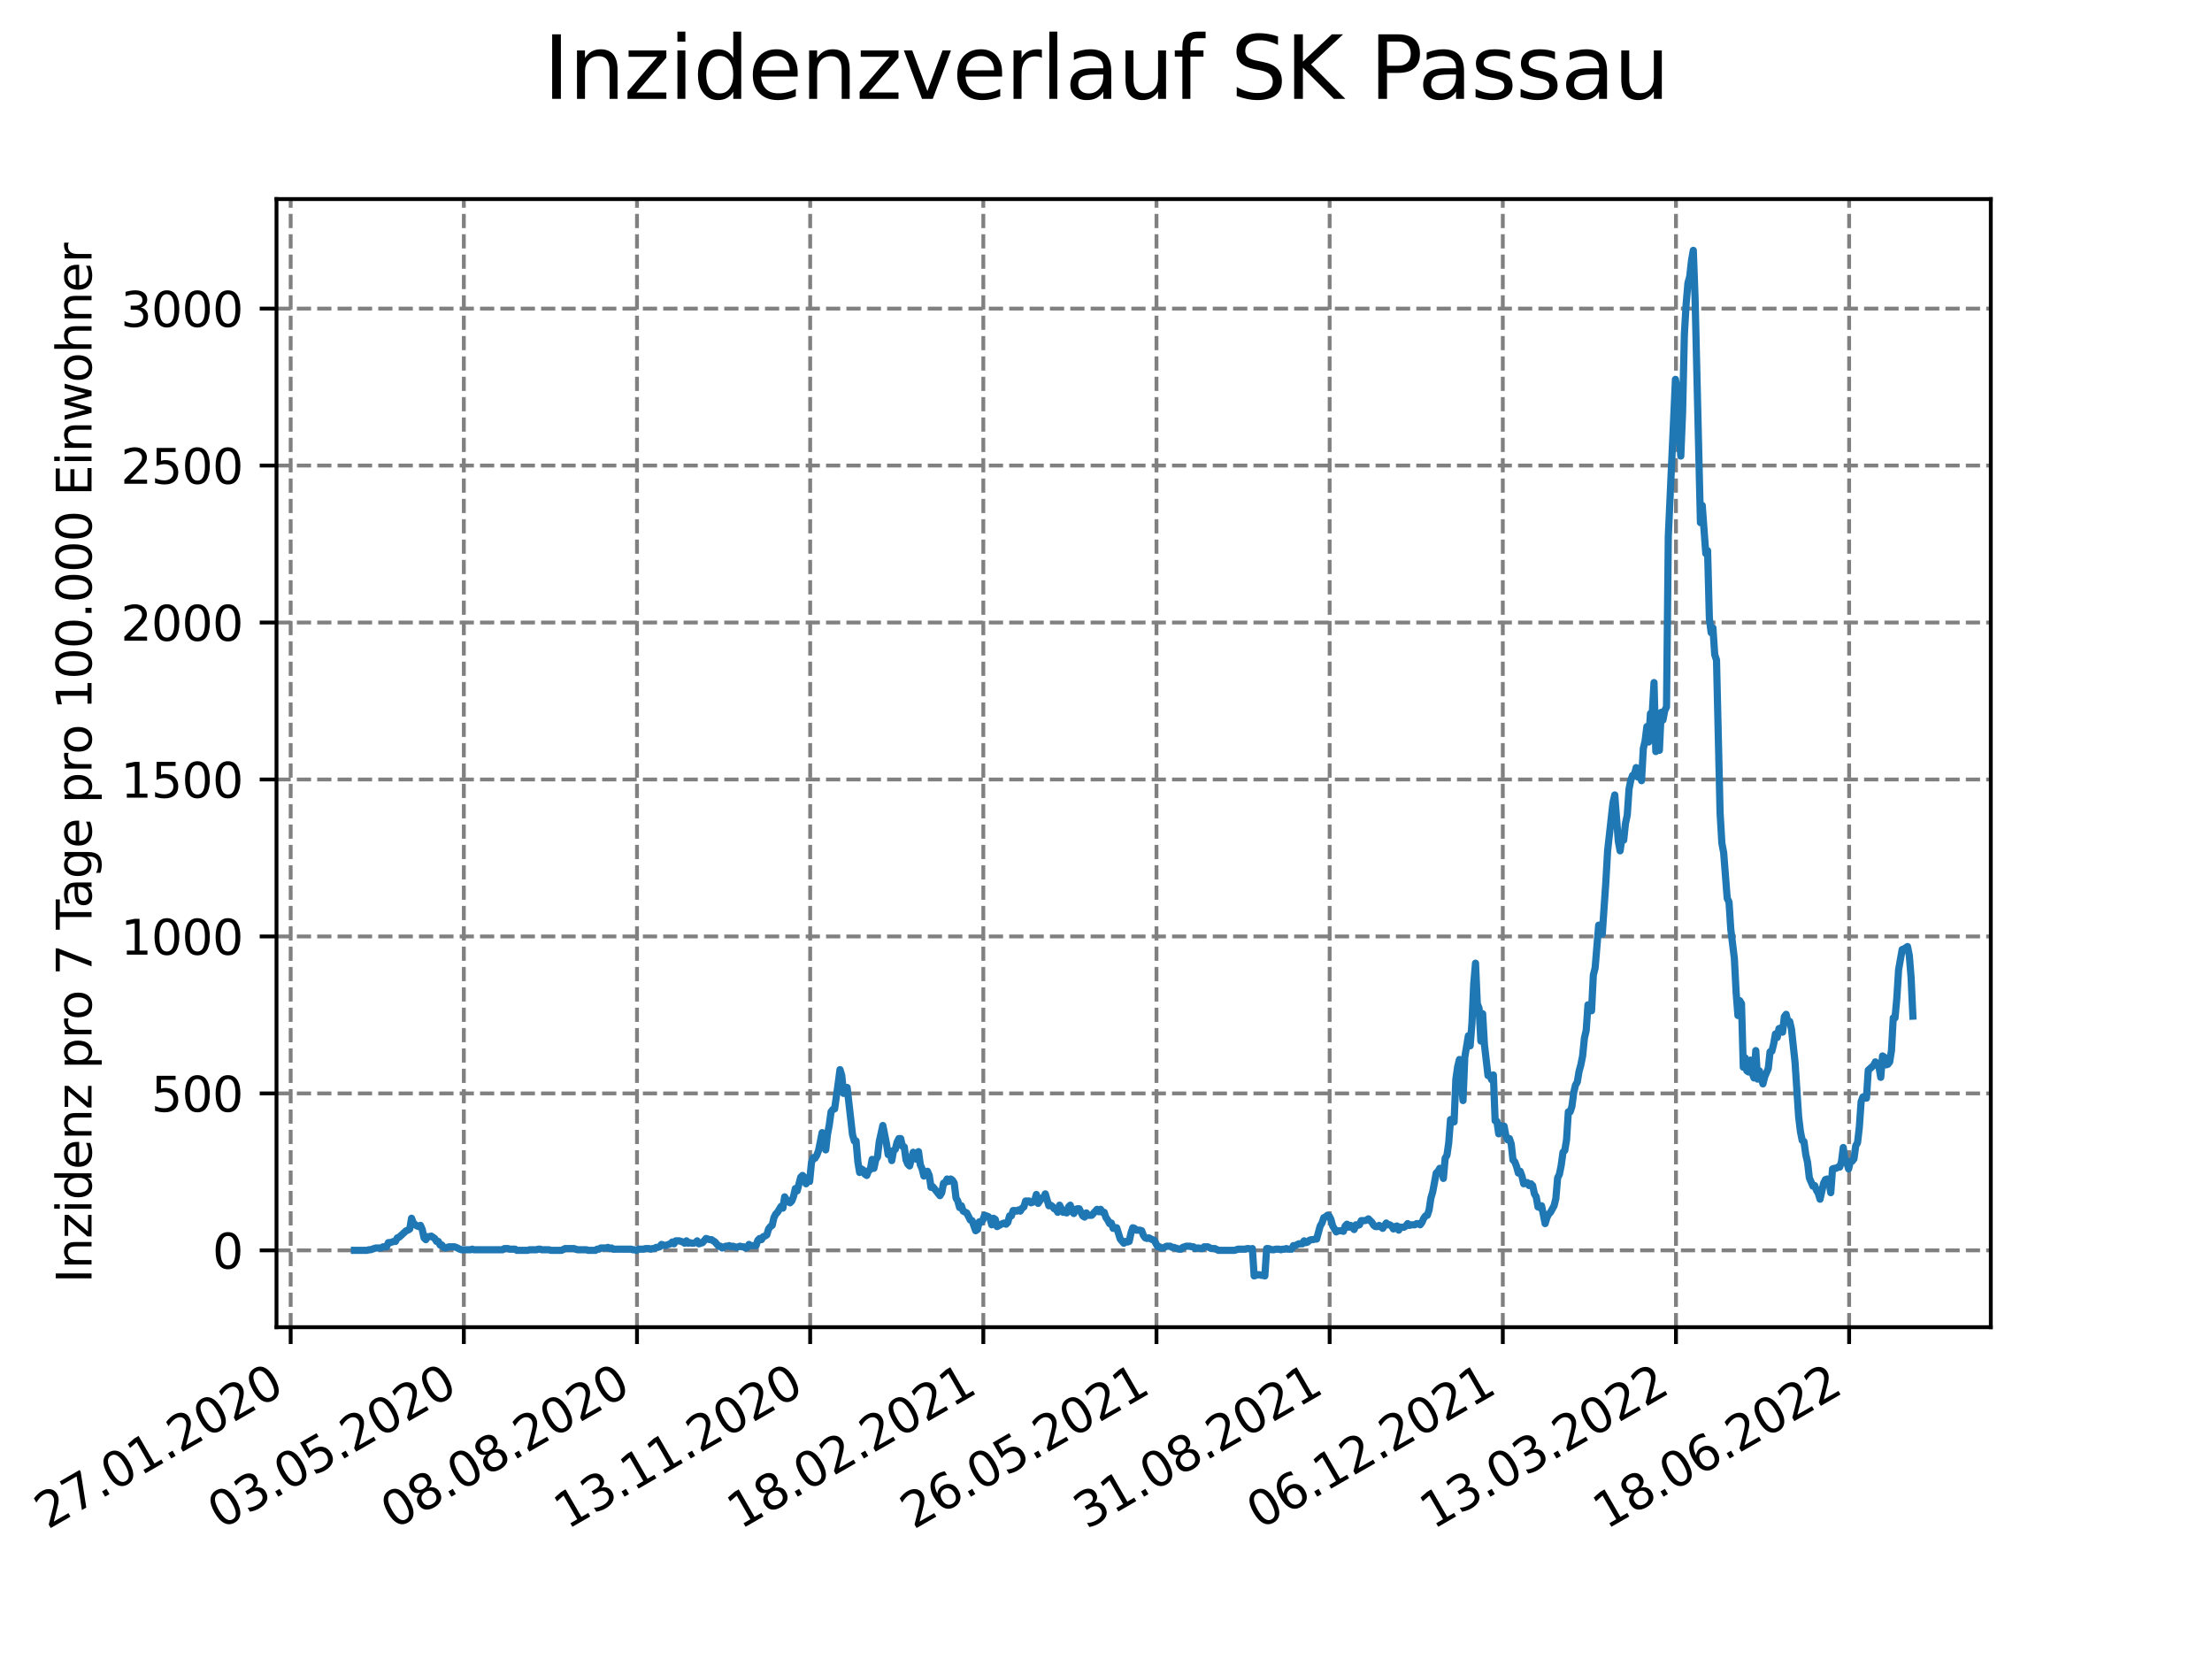 <?xml version="1.0" encoding="utf-8" standalone="no"?>
<!DOCTYPE svg PUBLIC "-//W3C//DTD SVG 1.1//EN"
  "http://www.w3.org/Graphics/SVG/1.1/DTD/svg11.dtd">
<svg xmlns:xlink="http://www.w3.org/1999/xlink" width="460.8pt" height="345.6pt" viewBox="0 0 460.8 345.6" xmlns="http://www.w3.org/2000/svg" version="1.1">
 <defs>
  <style type="text/css">*{stroke-linejoin: round; stroke-linecap: butt}</style>
 </defs>
 <g id="figure_1">
  <g id="patch_1">
   <path d="M 0 345.6 
L 460.8 345.6 
L 460.8 0 
L 0 0 
z
" style="fill: #ffffff"/>
  </g>
  <g id="axes_1">
   <g id="patch_2">
    <path d="M 57.6 276.48 
L 414.72 276.48 
L 414.72 41.472 
L 57.6 41.472 
z
" style="fill: #ffffff"/>
   </g>
   <g id="matplotlib.axis_1">
    <g id="xtick_1">
     <g id="line2d_1">
      <path d="M 60.553 276.48 
L 60.553 41.472 
" clip-path="url(#p9581e9861a)" style="fill: none; stroke-dasharray: 2.96,1.28; stroke-dashoffset: 0; stroke: #808080; stroke-width: 0.8"/>
     </g>
     <g id="line2d_2">
      <defs>
       <path id="m68139084f0" d="M 0 0 
L 0 3.5 
" style="stroke: #000000; stroke-width: 0.8"/>
      </defs>
      <g>
       <use xlink:href="#m68139084f0" x="60.553" y="276.48" style="stroke: #000000; stroke-width: 0.8"/>
      </g>
     </g>
     <g id="text_1">
      <!-- 27.01.2020 -->
      <g transform="translate(9.928 318.689)rotate(-30)scale(0.1 -0.1)">
       <defs>
        <path id="DejaVuSans-32" d="M 1228 531 
L 3431 531 
L 3431 0 
L 469 0 
L 469 531 
Q 828 903 1448 1529 
Q 2069 2156 2228 2338 
Q 2531 2678 2651 2914 
Q 2772 3150 2772 3378 
Q 2772 3750 2511 3984 
Q 2250 4219 1831 4219 
Q 1534 4219 1204 4116 
Q 875 4013 500 3803 
L 500 4441 
Q 881 4594 1212 4672 
Q 1544 4750 1819 4750 
Q 2544 4750 2975 4387 
Q 3406 4025 3406 3419 
Q 3406 3131 3298 2873 
Q 3191 2616 2906 2266 
Q 2828 2175 2409 1742 
Q 1991 1309 1228 531 
z
" transform="scale(0.016)"/>
        <path id="DejaVuSans-37" d="M 525 4666 
L 3525 4666 
L 3525 4397 
L 1831 0 
L 1172 0 
L 2766 4134 
L 525 4134 
L 525 4666 
z
" transform="scale(0.016)"/>
        <path id="DejaVuSans-2e" d="M 684 794 
L 1344 794 
L 1344 0 
L 684 0 
L 684 794 
z
" transform="scale(0.016)"/>
        <path id="DejaVuSans-30" d="M 2034 4250 
Q 1547 4250 1301 3770 
Q 1056 3291 1056 2328 
Q 1056 1369 1301 889 
Q 1547 409 2034 409 
Q 2525 409 2770 889 
Q 3016 1369 3016 2328 
Q 3016 3291 2770 3770 
Q 2525 4250 2034 4250 
z
M 2034 4750 
Q 2819 4750 3233 4129 
Q 3647 3509 3647 2328 
Q 3647 1150 3233 529 
Q 2819 -91 2034 -91 
Q 1250 -91 836 529 
Q 422 1150 422 2328 
Q 422 3509 836 4129 
Q 1250 4750 2034 4750 
z
" transform="scale(0.016)"/>
        <path id="DejaVuSans-31" d="M 794 531 
L 1825 531 
L 1825 4091 
L 703 3866 
L 703 4441 
L 1819 4666 
L 2450 4666 
L 2450 531 
L 3481 531 
L 3481 0 
L 794 0 
L 794 531 
z
" transform="scale(0.016)"/>
       </defs>
       <use xlink:href="#DejaVuSans-32"/>
       <use xlink:href="#DejaVuSans-37" x="63.623"/>
       <use xlink:href="#DejaVuSans-2e" x="127.246"/>
       <use xlink:href="#DejaVuSans-30" x="159.033"/>
       <use xlink:href="#DejaVuSans-31" x="222.656"/>
       <use xlink:href="#DejaVuSans-2e" x="286.279"/>
       <use xlink:href="#DejaVuSans-32" x="318.066"/>
       <use xlink:href="#DejaVuSans-30" x="381.689"/>
       <use xlink:href="#DejaVuSans-32" x="445.312"/>
       <use xlink:href="#DejaVuSans-30" x="508.936"/>
      </g>
     </g>
    </g>
    <g id="xtick_2">
     <g id="line2d_3">
      <path d="M 96.626 276.48 
L 96.626 41.472 
" clip-path="url(#p9581e9861a)" style="fill: none; stroke-dasharray: 2.96,1.28; stroke-dashoffset: 0; stroke: #808080; stroke-width: 0.8"/>
     </g>
     <g id="line2d_4">
      <g>
       <use xlink:href="#m68139084f0" x="96.626" y="276.48" style="stroke: #000000; stroke-width: 0.8"/>
      </g>
     </g>
     <g id="text_2">
      <!-- 03.05.2020 -->
      <g transform="translate(46.001 318.689)rotate(-30)scale(0.1 -0.1)">
       <defs>
        <path id="DejaVuSans-33" d="M 2597 2516 
Q 3050 2419 3304 2112 
Q 3559 1806 3559 1356 
Q 3559 666 3084 287 
Q 2609 -91 1734 -91 
Q 1441 -91 1130 -33 
Q 819 25 488 141 
L 488 750 
Q 750 597 1062 519 
Q 1375 441 1716 441 
Q 2309 441 2620 675 
Q 2931 909 2931 1356 
Q 2931 1769 2642 2001 
Q 2353 2234 1838 2234 
L 1294 2234 
L 1294 2753 
L 1863 2753 
Q 2328 2753 2575 2939 
Q 2822 3125 2822 3475 
Q 2822 3834 2567 4026 
Q 2313 4219 1838 4219 
Q 1578 4219 1281 4162 
Q 984 4106 628 3988 
L 628 4550 
Q 988 4650 1302 4700 
Q 1616 4750 1894 4750 
Q 2613 4750 3031 4423 
Q 3450 4097 3450 3541 
Q 3450 3153 3228 2886 
Q 3006 2619 2597 2516 
z
" transform="scale(0.016)"/>
        <path id="DejaVuSans-35" d="M 691 4666 
L 3169 4666 
L 3169 4134 
L 1269 4134 
L 1269 2991 
Q 1406 3038 1543 3061 
Q 1681 3084 1819 3084 
Q 2600 3084 3056 2656 
Q 3513 2228 3513 1497 
Q 3513 744 3044 326 
Q 2575 -91 1722 -91 
Q 1428 -91 1123 -41 
Q 819 9 494 109 
L 494 744 
Q 775 591 1075 516 
Q 1375 441 1709 441 
Q 2250 441 2565 725 
Q 2881 1009 2881 1497 
Q 2881 1984 2565 2268 
Q 2250 2553 1709 2553 
Q 1456 2553 1204 2497 
Q 953 2441 691 2322 
L 691 4666 
z
" transform="scale(0.016)"/>
       </defs>
       <use xlink:href="#DejaVuSans-30"/>
       <use xlink:href="#DejaVuSans-33" x="63.623"/>
       <use xlink:href="#DejaVuSans-2e" x="127.246"/>
       <use xlink:href="#DejaVuSans-30" x="159.033"/>
       <use xlink:href="#DejaVuSans-35" x="222.656"/>
       <use xlink:href="#DejaVuSans-2e" x="286.279"/>
       <use xlink:href="#DejaVuSans-32" x="318.066"/>
       <use xlink:href="#DejaVuSans-30" x="381.689"/>
       <use xlink:href="#DejaVuSans-32" x="445.312"/>
       <use xlink:href="#DejaVuSans-30" x="508.936"/>
      </g>
     </g>
    </g>
    <g id="xtick_3">
     <g id="line2d_5">
      <path d="M 132.699 276.48 
L 132.699 41.472 
" clip-path="url(#p9581e9861a)" style="fill: none; stroke-dasharray: 2.96,1.28; stroke-dashoffset: 0; stroke: #808080; stroke-width: 0.8"/>
     </g>
     <g id="line2d_6">
      <g>
       <use xlink:href="#m68139084f0" x="132.699" y="276.48" style="stroke: #000000; stroke-width: 0.8"/>
      </g>
     </g>
     <g id="text_3">
      <!-- 08.08.2020 -->
      <g transform="translate(82.074 318.689)rotate(-30)scale(0.1 -0.1)">
       <defs>
        <path id="DejaVuSans-38" d="M 2034 2216 
Q 1584 2216 1326 1975 
Q 1069 1734 1069 1313 
Q 1069 891 1326 650 
Q 1584 409 2034 409 
Q 2484 409 2743 651 
Q 3003 894 3003 1313 
Q 3003 1734 2745 1975 
Q 2488 2216 2034 2216 
z
M 1403 2484 
Q 997 2584 770 2862 
Q 544 3141 544 3541 
Q 544 4100 942 4425 
Q 1341 4750 2034 4750 
Q 2731 4750 3128 4425 
Q 3525 4100 3525 3541 
Q 3525 3141 3298 2862 
Q 3072 2584 2669 2484 
Q 3125 2378 3379 2068 
Q 3634 1759 3634 1313 
Q 3634 634 3220 271 
Q 2806 -91 2034 -91 
Q 1263 -91 848 271 
Q 434 634 434 1313 
Q 434 1759 690 2068 
Q 947 2378 1403 2484 
z
M 1172 3481 
Q 1172 3119 1398 2916 
Q 1625 2713 2034 2713 
Q 2441 2713 2670 2916 
Q 2900 3119 2900 3481 
Q 2900 3844 2670 4047 
Q 2441 4250 2034 4250 
Q 1625 4250 1398 4047 
Q 1172 3844 1172 3481 
z
" transform="scale(0.016)"/>
       </defs>
       <use xlink:href="#DejaVuSans-30"/>
       <use xlink:href="#DejaVuSans-38" x="63.623"/>
       <use xlink:href="#DejaVuSans-2e" x="127.246"/>
       <use xlink:href="#DejaVuSans-30" x="159.033"/>
       <use xlink:href="#DejaVuSans-38" x="222.656"/>
       <use xlink:href="#DejaVuSans-2e" x="286.279"/>
       <use xlink:href="#DejaVuSans-32" x="318.066"/>
       <use xlink:href="#DejaVuSans-30" x="381.689"/>
       <use xlink:href="#DejaVuSans-32" x="445.312"/>
       <use xlink:href="#DejaVuSans-30" x="508.936"/>
      </g>
     </g>
    </g>
    <g id="xtick_4">
     <g id="line2d_7">
      <path d="M 168.772 276.48 
L 168.772 41.472 
" clip-path="url(#p9581e9861a)" style="fill: none; stroke-dasharray: 2.96,1.28; stroke-dashoffset: 0; stroke: #808080; stroke-width: 0.8"/>
     </g>
     <g id="line2d_8">
      <g>
       <use xlink:href="#m68139084f0" x="168.772" y="276.48" style="stroke: #000000; stroke-width: 0.8"/>
      </g>
     </g>
     <g id="text_4">
      <!-- 13.11.2020 -->
      <g transform="translate(118.146 318.689)rotate(-30)scale(0.1 -0.1)">
       <use xlink:href="#DejaVuSans-31"/>
       <use xlink:href="#DejaVuSans-33" x="63.623"/>
       <use xlink:href="#DejaVuSans-2e" x="127.246"/>
       <use xlink:href="#DejaVuSans-31" x="159.033"/>
       <use xlink:href="#DejaVuSans-31" x="222.656"/>
       <use xlink:href="#DejaVuSans-2e" x="286.279"/>
       <use xlink:href="#DejaVuSans-32" x="318.066"/>
       <use xlink:href="#DejaVuSans-30" x="381.689"/>
       <use xlink:href="#DejaVuSans-32" x="445.312"/>
       <use xlink:href="#DejaVuSans-30" x="508.936"/>
      </g>
     </g>
    </g>
    <g id="xtick_5">
     <g id="line2d_9">
      <path d="M 204.844 276.48 
L 204.844 41.472 
" clip-path="url(#p9581e9861a)" style="fill: none; stroke-dasharray: 2.96,1.28; stroke-dashoffset: 0; stroke: #808080; stroke-width: 0.8"/>
     </g>
     <g id="line2d_10">
      <g>
       <use xlink:href="#m68139084f0" x="204.844" y="276.48" style="stroke: #000000; stroke-width: 0.8"/>
      </g>
     </g>
     <g id="text_5">
      <!-- 18.02.2021 -->
      <g transform="translate(154.219 318.689)rotate(-30)scale(0.1 -0.1)">
       <use xlink:href="#DejaVuSans-31"/>
       <use xlink:href="#DejaVuSans-38" x="63.623"/>
       <use xlink:href="#DejaVuSans-2e" x="127.246"/>
       <use xlink:href="#DejaVuSans-30" x="159.033"/>
       <use xlink:href="#DejaVuSans-32" x="222.656"/>
       <use xlink:href="#DejaVuSans-2e" x="286.279"/>
       <use xlink:href="#DejaVuSans-32" x="318.066"/>
       <use xlink:href="#DejaVuSans-30" x="381.689"/>
       <use xlink:href="#DejaVuSans-32" x="445.312"/>
       <use xlink:href="#DejaVuSans-31" x="508.936"/>
      </g>
     </g>
    </g>
    <g id="xtick_6">
     <g id="line2d_11">
      <path d="M 240.917 276.48 
L 240.917 41.472 
" clip-path="url(#p9581e9861a)" style="fill: none; stroke-dasharray: 2.96,1.28; stroke-dashoffset: 0; stroke: #808080; stroke-width: 0.8"/>
     </g>
     <g id="line2d_12">
      <g>
       <use xlink:href="#m68139084f0" x="240.917" y="276.48" style="stroke: #000000; stroke-width: 0.8"/>
      </g>
     </g>
     <g id="text_6">
      <!-- 26.05.2021 -->
      <g transform="translate(190.292 318.689)rotate(-30)scale(0.1 -0.1)">
       <defs>
        <path id="DejaVuSans-36" d="M 2113 2584 
Q 1688 2584 1439 2293 
Q 1191 2003 1191 1497 
Q 1191 994 1439 701 
Q 1688 409 2113 409 
Q 2538 409 2786 701 
Q 3034 994 3034 1497 
Q 3034 2003 2786 2293 
Q 2538 2584 2113 2584 
z
M 3366 4563 
L 3366 3988 
Q 3128 4100 2886 4159 
Q 2644 4219 2406 4219 
Q 1781 4219 1451 3797 
Q 1122 3375 1075 2522 
Q 1259 2794 1537 2939 
Q 1816 3084 2150 3084 
Q 2853 3084 3261 2657 
Q 3669 2231 3669 1497 
Q 3669 778 3244 343 
Q 2819 -91 2113 -91 
Q 1303 -91 875 529 
Q 447 1150 447 2328 
Q 447 3434 972 4092 
Q 1497 4750 2381 4750 
Q 2619 4750 2861 4703 
Q 3103 4656 3366 4563 
z
" transform="scale(0.016)"/>
       </defs>
       <use xlink:href="#DejaVuSans-32"/>
       <use xlink:href="#DejaVuSans-36" x="63.623"/>
       <use xlink:href="#DejaVuSans-2e" x="127.246"/>
       <use xlink:href="#DejaVuSans-30" x="159.033"/>
       <use xlink:href="#DejaVuSans-35" x="222.656"/>
       <use xlink:href="#DejaVuSans-2e" x="286.279"/>
       <use xlink:href="#DejaVuSans-32" x="318.066"/>
       <use xlink:href="#DejaVuSans-30" x="381.689"/>
       <use xlink:href="#DejaVuSans-32" x="445.312"/>
       <use xlink:href="#DejaVuSans-31" x="508.936"/>
      </g>
     </g>
    </g>
    <g id="xtick_7">
     <g id="line2d_13">
      <path d="M 276.99 276.48 
L 276.99 41.472 
" clip-path="url(#p9581e9861a)" style="fill: none; stroke-dasharray: 2.96,1.28; stroke-dashoffset: 0; stroke: #808080; stroke-width: 0.8"/>
     </g>
     <g id="line2d_14">
      <g>
       <use xlink:href="#m68139084f0" x="276.99" y="276.48" style="stroke: #000000; stroke-width: 0.8"/>
      </g>
     </g>
     <g id="text_7">
      <!-- 31.08.2021 -->
      <g transform="translate(226.365 318.689)rotate(-30)scale(0.1 -0.1)">
       <use xlink:href="#DejaVuSans-33"/>
       <use xlink:href="#DejaVuSans-31" x="63.623"/>
       <use xlink:href="#DejaVuSans-2e" x="127.246"/>
       <use xlink:href="#DejaVuSans-30" x="159.033"/>
       <use xlink:href="#DejaVuSans-38" x="222.656"/>
       <use xlink:href="#DejaVuSans-2e" x="286.279"/>
       <use xlink:href="#DejaVuSans-32" x="318.066"/>
       <use xlink:href="#DejaVuSans-30" x="381.689"/>
       <use xlink:href="#DejaVuSans-32" x="445.312"/>
       <use xlink:href="#DejaVuSans-31" x="508.936"/>
      </g>
     </g>
    </g>
    <g id="xtick_8">
     <g id="line2d_15">
      <path d="M 313.062 276.48 
L 313.062 41.472 
" clip-path="url(#p9581e9861a)" style="fill: none; stroke-dasharray: 2.96,1.28; stroke-dashoffset: 0; stroke: #808080; stroke-width: 0.8"/>
     </g>
     <g id="line2d_16">
      <g>
       <use xlink:href="#m68139084f0" x="313.062" y="276.48" style="stroke: #000000; stroke-width: 0.8"/>
      </g>
     </g>
     <g id="text_8">
      <!-- 06.12.2021 -->
      <g transform="translate(262.437 318.689)rotate(-30)scale(0.1 -0.1)">
       <use xlink:href="#DejaVuSans-30"/>
       <use xlink:href="#DejaVuSans-36" x="63.623"/>
       <use xlink:href="#DejaVuSans-2e" x="127.246"/>
       <use xlink:href="#DejaVuSans-31" x="159.033"/>
       <use xlink:href="#DejaVuSans-32" x="222.656"/>
       <use xlink:href="#DejaVuSans-2e" x="286.279"/>
       <use xlink:href="#DejaVuSans-32" x="318.066"/>
       <use xlink:href="#DejaVuSans-30" x="381.689"/>
       <use xlink:href="#DejaVuSans-32" x="445.312"/>
       <use xlink:href="#DejaVuSans-31" x="508.936"/>
      </g>
     </g>
    </g>
    <g id="xtick_9">
     <g id="line2d_17">
      <path d="M 349.135 276.48 
L 349.135 41.472 
" clip-path="url(#p9581e9861a)" style="fill: none; stroke-dasharray: 2.96,1.28; stroke-dashoffset: 0; stroke: #808080; stroke-width: 0.8"/>
     </g>
     <g id="line2d_18">
      <g>
       <use xlink:href="#m68139084f0" x="349.135" y="276.48" style="stroke: #000000; stroke-width: 0.8"/>
      </g>
     </g>
     <g id="text_9">
      <!-- 13.03.2022 -->
      <g transform="translate(298.51 318.689)rotate(-30)scale(0.1 -0.1)">
       <use xlink:href="#DejaVuSans-31"/>
       <use xlink:href="#DejaVuSans-33" x="63.623"/>
       <use xlink:href="#DejaVuSans-2e" x="127.246"/>
       <use xlink:href="#DejaVuSans-30" x="159.033"/>
       <use xlink:href="#DejaVuSans-33" x="222.656"/>
       <use xlink:href="#DejaVuSans-2e" x="286.279"/>
       <use xlink:href="#DejaVuSans-32" x="318.066"/>
       <use xlink:href="#DejaVuSans-30" x="381.689"/>
       <use xlink:href="#DejaVuSans-32" x="445.312"/>
       <use xlink:href="#DejaVuSans-32" x="508.936"/>
      </g>
     </g>
    </g>
    <g id="xtick_10">
     <g id="line2d_19">
      <path d="M 385.208 276.48 
L 385.208 41.472 
" clip-path="url(#p9581e9861a)" style="fill: none; stroke-dasharray: 2.96,1.28; stroke-dashoffset: 0; stroke: #808080; stroke-width: 0.8"/>
     </g>
     <g id="line2d_20">
      <g>
       <use xlink:href="#m68139084f0" x="385.208" y="276.48" style="stroke: #000000; stroke-width: 0.8"/>
      </g>
     </g>
     <g id="text_10">
      <!-- 18.06.2022 -->
      <g transform="translate(334.583 318.689)rotate(-30)scale(0.1 -0.1)">
       <use xlink:href="#DejaVuSans-31"/>
       <use xlink:href="#DejaVuSans-38" x="63.623"/>
       <use xlink:href="#DejaVuSans-2e" x="127.246"/>
       <use xlink:href="#DejaVuSans-30" x="159.033"/>
       <use xlink:href="#DejaVuSans-36" x="222.656"/>
       <use xlink:href="#DejaVuSans-2e" x="286.279"/>
       <use xlink:href="#DejaVuSans-32" x="318.066"/>
       <use xlink:href="#DejaVuSans-30" x="381.689"/>
       <use xlink:href="#DejaVuSans-32" x="445.312"/>
       <use xlink:href="#DejaVuSans-32" x="508.936"/>
      </g>
     </g>
    </g>
   </g>
   <g id="matplotlib.axis_2">
    <g id="ytick_1">
     <g id="line2d_21">
      <path d="M 57.6 260.472 
L 414.72 260.472 
" clip-path="url(#p9581e9861a)" style="fill: none; stroke-dasharray: 2.96,1.28; stroke-dashoffset: 0; stroke: #808080; stroke-width: 0.8"/>
     </g>
     <g id="line2d_22">
      <defs>
       <path id="m91edbed567" d="M 0 0 
L -3.5 0 
" style="stroke: #000000; stroke-width: 0.8"/>
      </defs>
      <g>
       <use xlink:href="#m91edbed567" x="57.6" y="260.472" style="stroke: #000000; stroke-width: 0.8"/>
      </g>
     </g>
     <g id="text_11">
      <!-- 0 -->
      <g transform="translate(44.237 264.271)scale(0.1 -0.1)">
       <use xlink:href="#DejaVuSans-30"/>
      </g>
     </g>
    </g>
    <g id="ytick_2">
     <g id="line2d_23">
      <path d="M 57.6 227.774 
L 414.72 227.774 
" clip-path="url(#p9581e9861a)" style="fill: none; stroke-dasharray: 2.96,1.28; stroke-dashoffset: 0; stroke: #808080; stroke-width: 0.8"/>
     </g>
     <g id="line2d_24">
      <g>
       <use xlink:href="#m91edbed567" x="57.6" y="227.774" style="stroke: #000000; stroke-width: 0.8"/>
      </g>
     </g>
     <g id="text_12">
      <!-- 500 -->
      <g transform="translate(31.512 231.573)scale(0.1 -0.1)">
       <use xlink:href="#DejaVuSans-35"/>
       <use xlink:href="#DejaVuSans-30" x="63.623"/>
       <use xlink:href="#DejaVuSans-30" x="127.246"/>
      </g>
     </g>
    </g>
    <g id="ytick_3">
     <g id="line2d_25">
      <path d="M 57.6 195.075 
L 414.72 195.075 
" clip-path="url(#p9581e9861a)" style="fill: none; stroke-dasharray: 2.96,1.28; stroke-dashoffset: 0; stroke: #808080; stroke-width: 0.8"/>
     </g>
     <g id="line2d_26">
      <g>
       <use xlink:href="#m91edbed567" x="57.6" y="195.075" style="stroke: #000000; stroke-width: 0.8"/>
      </g>
     </g>
     <g id="text_13">
      <!-- 1000 -->
      <g transform="translate(25.15 198.874)scale(0.1 -0.1)">
       <use xlink:href="#DejaVuSans-31"/>
       <use xlink:href="#DejaVuSans-30" x="63.623"/>
       <use xlink:href="#DejaVuSans-30" x="127.246"/>
       <use xlink:href="#DejaVuSans-30" x="190.869"/>
      </g>
     </g>
    </g>
    <g id="ytick_4">
     <g id="line2d_27">
      <path d="M 57.6 162.376 
L 414.72 162.376 
" clip-path="url(#p9581e9861a)" style="fill: none; stroke-dasharray: 2.96,1.28; stroke-dashoffset: 0; stroke: #808080; stroke-width: 0.8"/>
     </g>
     <g id="line2d_28">
      <g>
       <use xlink:href="#m91edbed567" x="57.6" y="162.376" style="stroke: #000000; stroke-width: 0.8"/>
      </g>
     </g>
     <g id="text_14">
      <!-- 1500 -->
      <g transform="translate(25.15 166.176)scale(0.1 -0.1)">
       <use xlink:href="#DejaVuSans-31"/>
       <use xlink:href="#DejaVuSans-35" x="63.623"/>
       <use xlink:href="#DejaVuSans-30" x="127.246"/>
       <use xlink:href="#DejaVuSans-30" x="190.869"/>
      </g>
     </g>
    </g>
    <g id="ytick_5">
     <g id="line2d_29">
      <path d="M 57.6 129.678 
L 414.72 129.678 
" clip-path="url(#p9581e9861a)" style="fill: none; stroke-dasharray: 2.96,1.28; stroke-dashoffset: 0; stroke: #808080; stroke-width: 0.8"/>
     </g>
     <g id="line2d_30">
      <g>
       <use xlink:href="#m91edbed567" x="57.6" y="129.678" style="stroke: #000000; stroke-width: 0.8"/>
      </g>
     </g>
     <g id="text_15">
      <!-- 2000 -->
      <g transform="translate(25.15 133.477)scale(0.1 -0.1)">
       <use xlink:href="#DejaVuSans-32"/>
       <use xlink:href="#DejaVuSans-30" x="63.623"/>
       <use xlink:href="#DejaVuSans-30" x="127.246"/>
       <use xlink:href="#DejaVuSans-30" x="190.869"/>
      </g>
     </g>
    </g>
    <g id="ytick_6">
     <g id="line2d_31">
      <path d="M 57.6 96.979 
L 414.72 96.979 
" clip-path="url(#p9581e9861a)" style="fill: none; stroke-dasharray: 2.96,1.28; stroke-dashoffset: 0; stroke: #808080; stroke-width: 0.8"/>
     </g>
     <g id="line2d_32">
      <g>
       <use xlink:href="#m91edbed567" x="57.6" y="96.979" style="stroke: #000000; stroke-width: 0.8"/>
      </g>
     </g>
     <g id="text_16">
      <!-- 2500 -->
      <g transform="translate(25.15 100.778)scale(0.1 -0.1)">
       <use xlink:href="#DejaVuSans-32"/>
       <use xlink:href="#DejaVuSans-35" x="63.623"/>
       <use xlink:href="#DejaVuSans-30" x="127.246"/>
       <use xlink:href="#DejaVuSans-30" x="190.869"/>
      </g>
     </g>
    </g>
    <g id="ytick_7">
     <g id="line2d_33">
      <path d="M 57.6 64.28 
L 414.72 64.28 
" clip-path="url(#p9581e9861a)" style="fill: none; stroke-dasharray: 2.96,1.28; stroke-dashoffset: 0; stroke: #808080; stroke-width: 0.8"/>
     </g>
     <g id="line2d_34">
      <g>
       <use xlink:href="#m91edbed567" x="57.6" y="64.28" style="stroke: #000000; stroke-width: 0.8"/>
      </g>
     </g>
     <g id="text_17">
      <!-- 3000 -->
      <g transform="translate(25.15 68.08)scale(0.1 -0.1)">
       <use xlink:href="#DejaVuSans-33"/>
       <use xlink:href="#DejaVuSans-30" x="63.623"/>
       <use xlink:href="#DejaVuSans-30" x="127.246"/>
       <use xlink:href="#DejaVuSans-30" x="190.869"/>
      </g>
     </g>
    </g>
    <g id="text_18">
     <!-- Inzidenz pro 7 Tage pro 100.000 Einwohner -->
     <g transform="translate(19.07 267.301)rotate(-90)scale(0.1 -0.1)">
      <defs>
       <path id="DejaVuSans-49" d="M 628 4666 
L 1259 4666 
L 1259 0 
L 628 0 
L 628 4666 
z
" transform="scale(0.016)"/>
       <path id="DejaVuSans-6e" d="M 3513 2113 
L 3513 0 
L 2938 0 
L 2938 2094 
Q 2938 2591 2744 2837 
Q 2550 3084 2163 3084 
Q 1697 3084 1428 2787 
Q 1159 2491 1159 1978 
L 1159 0 
L 581 0 
L 581 3500 
L 1159 3500 
L 1159 2956 
Q 1366 3272 1645 3428 
Q 1925 3584 2291 3584 
Q 2894 3584 3203 3211 
Q 3513 2838 3513 2113 
z
" transform="scale(0.016)"/>
       <path id="DejaVuSans-7a" d="M 353 3500 
L 3084 3500 
L 3084 2975 
L 922 459 
L 3084 459 
L 3084 0 
L 275 0 
L 275 525 
L 2438 3041 
L 353 3041 
L 353 3500 
z
" transform="scale(0.016)"/>
       <path id="DejaVuSans-69" d="M 603 3500 
L 1178 3500 
L 1178 0 
L 603 0 
L 603 3500 
z
M 603 4863 
L 1178 4863 
L 1178 4134 
L 603 4134 
L 603 4863 
z
" transform="scale(0.016)"/>
       <path id="DejaVuSans-64" d="M 2906 2969 
L 2906 4863 
L 3481 4863 
L 3481 0 
L 2906 0 
L 2906 525 
Q 2725 213 2448 61 
Q 2172 -91 1784 -91 
Q 1150 -91 751 415 
Q 353 922 353 1747 
Q 353 2572 751 3078 
Q 1150 3584 1784 3584 
Q 2172 3584 2448 3432 
Q 2725 3281 2906 2969 
z
M 947 1747 
Q 947 1113 1208 752 
Q 1469 391 1925 391 
Q 2381 391 2643 752 
Q 2906 1113 2906 1747 
Q 2906 2381 2643 2742 
Q 2381 3103 1925 3103 
Q 1469 3103 1208 2742 
Q 947 2381 947 1747 
z
" transform="scale(0.016)"/>
       <path id="DejaVuSans-65" d="M 3597 1894 
L 3597 1613 
L 953 1613 
Q 991 1019 1311 708 
Q 1631 397 2203 397 
Q 2534 397 2845 478 
Q 3156 559 3463 722 
L 3463 178 
Q 3153 47 2828 -22 
Q 2503 -91 2169 -91 
Q 1331 -91 842 396 
Q 353 884 353 1716 
Q 353 2575 817 3079 
Q 1281 3584 2069 3584 
Q 2775 3584 3186 3129 
Q 3597 2675 3597 1894 
z
M 3022 2063 
Q 3016 2534 2758 2815 
Q 2500 3097 2075 3097 
Q 1594 3097 1305 2825 
Q 1016 2553 972 2059 
L 3022 2063 
z
" transform="scale(0.016)"/>
       <path id="DejaVuSans-20" transform="scale(0.016)"/>
       <path id="DejaVuSans-70" d="M 1159 525 
L 1159 -1331 
L 581 -1331 
L 581 3500 
L 1159 3500 
L 1159 2969 
Q 1341 3281 1617 3432 
Q 1894 3584 2278 3584 
Q 2916 3584 3314 3078 
Q 3713 2572 3713 1747 
Q 3713 922 3314 415 
Q 2916 -91 2278 -91 
Q 1894 -91 1617 61 
Q 1341 213 1159 525 
z
M 3116 1747 
Q 3116 2381 2855 2742 
Q 2594 3103 2138 3103 
Q 1681 3103 1420 2742 
Q 1159 2381 1159 1747 
Q 1159 1113 1420 752 
Q 1681 391 2138 391 
Q 2594 391 2855 752 
Q 3116 1113 3116 1747 
z
" transform="scale(0.016)"/>
       <path id="DejaVuSans-72" d="M 2631 2963 
Q 2534 3019 2420 3045 
Q 2306 3072 2169 3072 
Q 1681 3072 1420 2755 
Q 1159 2438 1159 1844 
L 1159 0 
L 581 0 
L 581 3500 
L 1159 3500 
L 1159 2956 
Q 1341 3275 1631 3429 
Q 1922 3584 2338 3584 
Q 2397 3584 2469 3576 
Q 2541 3569 2628 3553 
L 2631 2963 
z
" transform="scale(0.016)"/>
       <path id="DejaVuSans-6f" d="M 1959 3097 
Q 1497 3097 1228 2736 
Q 959 2375 959 1747 
Q 959 1119 1226 758 
Q 1494 397 1959 397 
Q 2419 397 2687 759 
Q 2956 1122 2956 1747 
Q 2956 2369 2687 2733 
Q 2419 3097 1959 3097 
z
M 1959 3584 
Q 2709 3584 3137 3096 
Q 3566 2609 3566 1747 
Q 3566 888 3137 398 
Q 2709 -91 1959 -91 
Q 1206 -91 779 398 
Q 353 888 353 1747 
Q 353 2609 779 3096 
Q 1206 3584 1959 3584 
z
" transform="scale(0.016)"/>
       <path id="DejaVuSans-54" d="M -19 4666 
L 3928 4666 
L 3928 4134 
L 2272 4134 
L 2272 0 
L 1638 0 
L 1638 4134 
L -19 4134 
L -19 4666 
z
" transform="scale(0.016)"/>
       <path id="DejaVuSans-61" d="M 2194 1759 
Q 1497 1759 1228 1600 
Q 959 1441 959 1056 
Q 959 750 1161 570 
Q 1363 391 1709 391 
Q 2188 391 2477 730 
Q 2766 1069 2766 1631 
L 2766 1759 
L 2194 1759 
z
M 3341 1997 
L 3341 0 
L 2766 0 
L 2766 531 
Q 2569 213 2275 61 
Q 1981 -91 1556 -91 
Q 1019 -91 701 211 
Q 384 513 384 1019 
Q 384 1609 779 1909 
Q 1175 2209 1959 2209 
L 2766 2209 
L 2766 2266 
Q 2766 2663 2505 2880 
Q 2244 3097 1772 3097 
Q 1472 3097 1187 3025 
Q 903 2953 641 2809 
L 641 3341 
Q 956 3463 1253 3523 
Q 1550 3584 1831 3584 
Q 2591 3584 2966 3190 
Q 3341 2797 3341 1997 
z
" transform="scale(0.016)"/>
       <path id="DejaVuSans-67" d="M 2906 1791 
Q 2906 2416 2648 2759 
Q 2391 3103 1925 3103 
Q 1463 3103 1205 2759 
Q 947 2416 947 1791 
Q 947 1169 1205 825 
Q 1463 481 1925 481 
Q 2391 481 2648 825 
Q 2906 1169 2906 1791 
z
M 3481 434 
Q 3481 -459 3084 -895 
Q 2688 -1331 1869 -1331 
Q 1566 -1331 1297 -1286 
Q 1028 -1241 775 -1147 
L 775 -588 
Q 1028 -725 1275 -790 
Q 1522 -856 1778 -856 
Q 2344 -856 2625 -561 
Q 2906 -266 2906 331 
L 2906 616 
Q 2728 306 2450 153 
Q 2172 0 1784 0 
Q 1141 0 747 490 
Q 353 981 353 1791 
Q 353 2603 747 3093 
Q 1141 3584 1784 3584 
Q 2172 3584 2450 3431 
Q 2728 3278 2906 2969 
L 2906 3500 
L 3481 3500 
L 3481 434 
z
" transform="scale(0.016)"/>
       <path id="DejaVuSans-45" d="M 628 4666 
L 3578 4666 
L 3578 4134 
L 1259 4134 
L 1259 2753 
L 3481 2753 
L 3481 2222 
L 1259 2222 
L 1259 531 
L 3634 531 
L 3634 0 
L 628 0 
L 628 4666 
z
" transform="scale(0.016)"/>
       <path id="DejaVuSans-77" d="M 269 3500 
L 844 3500 
L 1563 769 
L 2278 3500 
L 2956 3500 
L 3675 769 
L 4391 3500 
L 4966 3500 
L 4050 0 
L 3372 0 
L 2619 2869 
L 1863 0 
L 1184 0 
L 269 3500 
z
" transform="scale(0.016)"/>
       <path id="DejaVuSans-68" d="M 3513 2113 
L 3513 0 
L 2938 0 
L 2938 2094 
Q 2938 2591 2744 2837 
Q 2550 3084 2163 3084 
Q 1697 3084 1428 2787 
Q 1159 2491 1159 1978 
L 1159 0 
L 581 0 
L 581 4863 
L 1159 4863 
L 1159 2956 
Q 1366 3272 1645 3428 
Q 1925 3584 2291 3584 
Q 2894 3584 3203 3211 
Q 3513 2838 3513 2113 
z
" transform="scale(0.016)"/>
      </defs>
      <use xlink:href="#DejaVuSans-49"/>
      <use xlink:href="#DejaVuSans-6e" x="29.492"/>
      <use xlink:href="#DejaVuSans-7a" x="92.871"/>
      <use xlink:href="#DejaVuSans-69" x="145.361"/>
      <use xlink:href="#DejaVuSans-64" x="173.145"/>
      <use xlink:href="#DejaVuSans-65" x="236.621"/>
      <use xlink:href="#DejaVuSans-6e" x="298.145"/>
      <use xlink:href="#DejaVuSans-7a" x="361.523"/>
      <use xlink:href="#DejaVuSans-20" x="414.014"/>
      <use xlink:href="#DejaVuSans-70" x="445.801"/>
      <use xlink:href="#DejaVuSans-72" x="509.277"/>
      <use xlink:href="#DejaVuSans-6f" x="548.141"/>
      <use xlink:href="#DejaVuSans-20" x="609.322"/>
      <use xlink:href="#DejaVuSans-37" x="641.109"/>
      <use xlink:href="#DejaVuSans-20" x="704.732"/>
      <use xlink:href="#DejaVuSans-54" x="736.52"/>
      <use xlink:href="#DejaVuSans-61" x="781.104"/>
      <use xlink:href="#DejaVuSans-67" x="842.383"/>
      <use xlink:href="#DejaVuSans-65" x="905.859"/>
      <use xlink:href="#DejaVuSans-20" x="967.383"/>
      <use xlink:href="#DejaVuSans-70" x="999.17"/>
      <use xlink:href="#DejaVuSans-72" x="1062.646"/>
      <use xlink:href="#DejaVuSans-6f" x="1101.51"/>
      <use xlink:href="#DejaVuSans-20" x="1162.691"/>
      <use xlink:href="#DejaVuSans-31" x="1194.479"/>
      <use xlink:href="#DejaVuSans-30" x="1258.102"/>
      <use xlink:href="#DejaVuSans-30" x="1321.725"/>
      <use xlink:href="#DejaVuSans-2e" x="1385.348"/>
      <use xlink:href="#DejaVuSans-30" x="1417.135"/>
      <use xlink:href="#DejaVuSans-30" x="1480.758"/>
      <use xlink:href="#DejaVuSans-30" x="1544.381"/>
      <use xlink:href="#DejaVuSans-20" x="1608.004"/>
      <use xlink:href="#DejaVuSans-45" x="1639.791"/>
      <use xlink:href="#DejaVuSans-69" x="1702.975"/>
      <use xlink:href="#DejaVuSans-6e" x="1730.758"/>
      <use xlink:href="#DejaVuSans-77" x="1794.137"/>
      <use xlink:href="#DejaVuSans-6f" x="1875.924"/>
      <use xlink:href="#DejaVuSans-68" x="1937.105"/>
      <use xlink:href="#DejaVuSans-6e" x="2000.484"/>
      <use xlink:href="#DejaVuSans-65" x="2063.863"/>
      <use xlink:href="#DejaVuSans-72" x="2125.387"/>
     </g>
    </g>
   </g>
   <g id="line2d_35">
    <path d="M 73.833 260.472 
L 76.436 260.472 
L 76.808 260.348 
L 77.18 260.348 
L 78.295 259.977 
L 79.411 259.977 
L 79.783 259.729 
L 80.527 259.729 
L 80.899 258.862 
L 81.27 258.862 
L 82.014 258.614 
L 82.386 258.614 
L 82.758 257.871 
L 83.13 257.747 
L 84.617 256.385 
L 84.989 256.261 
L 85.361 256.014 
L 85.733 253.784 
L 86.105 254.775 
L 86.849 255.394 
L 87.221 255.518 
L 87.592 255.27 
L 87.964 256.137 
L 88.336 257.871 
L 88.708 258.243 
L 89.08 257.624 
L 89.452 257.624 
L 89.824 257.5 
L 90.567 257.995 
L 90.939 258.614 
L 91.311 258.614 
L 91.683 259.358 
L 92.055 259.358 
L 92.427 259.853 
L 92.799 259.977 
L 93.543 259.729 
L 94.658 259.729 
L 95.03 259.853 
L 95.774 260.225 
L 96.146 260.348 
L 98.005 260.348 
L 98.377 260.225 
L 98.749 260.348 
L 104.699 260.348 
L 105.071 260.101 
L 105.815 260.101 
L 106.187 260.225 
L 107.302 260.225 
L 107.674 260.472 
L 109.905 260.472 
L 110.277 260.348 
L 111.765 260.348 
L 112.137 260.225 
L 112.509 260.225 
L 112.881 260.348 
L 114.368 260.348 
L 114.74 260.472 
L 116.971 260.472 
L 117.715 260.101 
L 119.574 260.101 
L 120.318 260.348 
L 122.178 260.348 
L 122.55 260.472 
L 124.037 260.472 
L 124.409 260.225 
L 124.781 260.225 
L 125.153 259.977 
L 126.268 259.977 
L 126.64 259.853 
L 127.012 260.101 
L 127.384 259.977 
L 127.756 260.225 
L 131.475 260.225 
L 131.847 260.348 
L 132.218 260.348 
L 132.59 260.472 
L 132.962 260.225 
L 134.078 260.225 
L 134.45 260.101 
L 135.194 260.101 
L 135.565 260.225 
L 135.937 260.101 
L 136.309 260.101 
L 136.681 259.853 
L 137.053 259.853 
L 137.425 259.729 
L 137.797 259.234 
L 138.541 259.481 
L 139.656 259.11 
L 140.028 258.738 
L 140.4 259.11 
L 140.772 258.491 
L 141.516 258.491 
L 142.259 258.738 
L 142.631 258.986 
L 143.003 258.491 
L 143.375 258.986 
L 143.747 258.862 
L 144.119 258.986 
L 144.491 258.986 
L 144.863 258.862 
L 145.234 258.491 
L 145.606 259.11 
L 146.35 258.862 
L 147.094 257.995 
L 147.838 258.243 
L 148.209 258.243 
L 148.953 258.738 
L 149.697 259.605 
L 150.069 259.605 
L 150.441 259.977 
L 151.185 259.605 
L 151.556 259.605 
L 151.928 259.481 
L 152.3 259.729 
L 152.672 259.605 
L 153.416 259.853 
L 154.16 259.605 
L 154.532 259.729 
L 154.903 259.729 
L 155.275 259.977 
L 155.647 259.853 
L 156.019 259.234 
L 156.391 259.481 
L 157.507 259.481 
L 157.878 258.367 
L 158.25 257.995 
L 158.622 258.243 
L 158.994 257.624 
L 159.366 257.5 
L 159.738 257.252 
L 160.11 256.014 
L 160.482 255.518 
L 160.854 255.27 
L 161.225 253.66 
L 161.597 252.917 
L 161.969 252.546 
L 162.713 251.307 
L 163.085 251.679 
L 163.457 249.326 
L 163.829 249.945 
L 164.572 250.564 
L 164.944 250.193 
L 165.316 249.202 
L 165.688 247.592 
L 166.06 248.087 
L 166.804 245.238 
L 167.176 244.867 
L 167.547 245.238 
L 167.919 246.601 
L 168.291 245.362 
L 168.663 246.105 
L 169.035 242.266 
L 169.407 241.151 
L 169.779 241.275 
L 170.151 240.656 
L 170.523 239.665 
L 171.266 235.95 
L 172.01 239.541 
L 172.382 236.321 
L 172.754 234.34 
L 173.126 231.615 
L 173.498 231.119 
L 173.869 230.996 
L 174.613 225.67 
L 174.985 222.821 
L 175.357 224.06 
L 175.729 227.775 
L 176.101 226.537 
L 176.473 226.537 
L 177.588 236.321 
L 177.96 237.684 
L 178.332 237.684 
L 178.704 242.018 
L 179.076 244.248 
L 179.448 243.505 
L 179.82 243.752 
L 180.191 244.619 
L 180.563 244.867 
L 180.935 243.876 
L 181.307 243.628 
L 181.679 241.523 
L 182.051 243.381 
L 182.423 241.647 
L 182.795 241.028 
L 183.167 237.807 
L 183.91 234.463 
L 184.654 238.179 
L 185.026 240.532 
L 185.398 239.789 
L 185.77 241.771 
L 186.142 239.665 
L 186.514 239.417 
L 186.885 237.931 
L 187.257 237.188 
L 187.629 237.188 
L 188.001 238.798 
L 188.373 238.922 
L 188.745 241.647 
L 189.117 242.514 
L 189.489 242.885 
L 190.232 240.037 
L 190.976 241.523 
L 191.348 239.913 
L 191.72 242.638 
L 192.092 243.505 
L 192.464 244.991 
L 192.836 244.619 
L 193.207 244 
L 193.579 244.867 
L 193.951 247.344 
L 194.323 247.22 
L 195.811 249.078 
L 196.182 248.459 
L 196.554 246.477 
L 196.926 246.353 
L 197.298 245.61 
L 197.67 246.105 
L 198.042 245.61 
L 198.414 245.858 
L 198.786 246.477 
L 199.158 249.573 
L 199.529 250.193 
L 199.901 251.555 
L 200.273 251.183 
L 200.645 252.298 
L 201.389 252.67 
L 202.133 254.156 
L 202.505 254.28 
L 203.248 256.385 
L 203.62 256.137 
L 203.992 254.527 
L 204.364 254.651 
L 204.736 254.156 
L 205.108 253.165 
L 205.851 253.413 
L 206.223 253.784 
L 206.595 255.147 
L 206.967 253.784 
L 207.339 254.032 
L 207.711 255.518 
L 208.827 254.899 
L 209.198 254.775 
L 209.57 255.023 
L 209.942 254.651 
L 210.314 253.289 
L 210.686 253.289 
L 211.058 252.174 
L 211.43 252.174 
L 211.802 252.298 
L 212.173 252.05 
L 212.545 252.298 
L 212.917 251.679 
L 213.289 251.431 
L 213.661 250.193 
L 214.405 250.193 
L 214.777 250.564 
L 215.149 250.44 
L 215.52 250.193 
L 215.892 248.83 
L 216.264 250.688 
L 217.008 249.573 
L 217.38 249.573 
L 217.752 248.706 
L 218.496 251.183 
L 218.867 251.06 
L 219.239 251.307 
L 219.611 251.803 
L 219.983 251.926 
L 220.355 252.546 
L 220.727 251.06 
L 221.471 252.546 
L 221.842 252.546 
L 222.214 252.67 
L 222.586 251.431 
L 222.958 251.06 
L 223.33 252.422 
L 223.702 252.793 
L 224.074 251.926 
L 224.446 251.803 
L 224.818 251.803 
L 225.561 253.289 
L 225.933 253.537 
L 226.305 252.67 
L 226.677 253.165 
L 227.421 253.165 
L 228.536 251.926 
L 228.908 252.422 
L 229.28 251.926 
L 229.652 252.546 
L 230.024 252.546 
L 230.396 253.66 
L 230.768 254.156 
L 231.14 254.899 
L 231.511 254.775 
L 231.883 255.89 
L 232.255 255.766 
L 232.627 255.766 
L 233.371 258.119 
L 234.115 258.986 
L 234.487 258.614 
L 234.858 258.738 
L 235.23 258.614 
L 235.602 256.881 
L 235.974 255.766 
L 236.346 255.89 
L 236.718 256.261 
L 237.462 256.261 
L 237.833 256.385 
L 238.205 257.376 
L 238.577 257.871 
L 238.949 257.995 
L 239.321 257.871 
L 240.065 258.243 
L 240.437 258.367 
L 241.18 259.729 
L 241.552 259.729 
L 241.924 259.977 
L 242.296 259.977 
L 243.04 259.605 
L 243.784 259.605 
L 244.156 259.853 
L 244.527 259.853 
L 245.643 260.225 
L 246.015 260.225 
L 246.387 259.853 
L 247.131 259.605 
L 247.874 259.605 
L 248.246 259.729 
L 248.618 259.729 
L 248.99 260.101 
L 249.362 259.977 
L 249.734 259.977 
L 250.106 260.101 
L 250.478 260.101 
L 250.849 259.729 
L 251.593 259.729 
L 252.337 260.101 
L 253.081 260.101 
L 253.824 260.472 
L 257.171 260.472 
L 257.915 260.225 
L 259.403 260.225 
L 259.775 260.101 
L 260.147 260.101 
L 260.518 260.225 
L 260.89 260.101 
L 261.262 265.798 
L 262.006 265.55 
L 262.378 265.55 
L 262.75 265.674 
L 263.122 265.674 
L 263.493 265.798 
L 263.865 260.101 
L 264.237 260.101 
L 264.981 260.348 
L 265.353 260.348 
L 265.725 260.225 
L 266.469 260.225 
L 266.84 260.348 
L 267.212 260.225 
L 267.584 260.225 
L 267.956 260.101 
L 268.328 260.225 
L 269.072 260.225 
L 269.444 259.481 
L 269.815 259.481 
L 270.559 259.11 
L 271.303 259.11 
L 271.675 258.491 
L 272.047 258.862 
L 272.419 258.738 
L 272.791 258.367 
L 273.162 258.243 
L 273.534 258.243 
L 273.906 258.119 
L 274.278 258.119 
L 275.022 255.394 
L 275.394 254.775 
L 275.766 253.66 
L 276.138 253.537 
L 276.509 253.165 
L 276.881 253.289 
L 277.253 254.032 
L 277.625 255.394 
L 278.369 256.633 
L 278.741 256.385 
L 279.484 256.385 
L 279.856 256.509 
L 280.228 255.394 
L 280.6 255.023 
L 280.972 255.642 
L 281.344 255.27 
L 282.088 256.137 
L 282.46 255.147 
L 282.831 255.27 
L 283.203 255.147 
L 283.575 254.28 
L 284.319 254.28 
L 284.691 254.156 
L 285.063 253.908 
L 285.806 254.651 
L 286.178 255.27 
L 286.55 255.518 
L 286.922 255.518 
L 287.294 255.27 
L 288.038 255.89 
L 288.782 254.775 
L 289.153 255.147 
L 289.525 255.147 
L 289.897 255.394 
L 290.269 256.014 
L 290.641 255.518 
L 291.013 255.394 
L 291.385 256.261 
L 291.757 255.642 
L 292.5 255.642 
L 292.872 255.394 
L 293.244 254.899 
L 293.616 255.27 
L 293.988 255.147 
L 294.732 255.147 
L 295.104 254.899 
L 295.475 254.899 
L 295.847 255.147 
L 296.219 254.651 
L 296.591 253.784 
L 296.963 253.289 
L 297.335 253.165 
L 297.707 252.05 
L 298.079 249.573 
L 298.451 248.335 
L 299.194 244.372 
L 299.566 244 
L 299.938 243.381 
L 300.31 243.628 
L 300.682 245.486 
L 301.054 241.275 
L 301.426 240.656 
L 301.797 238.055 
L 302.169 233.225 
L 302.541 233.349 
L 302.913 233.72 
L 303.285 224.803 
L 303.657 222.202 
L 304.029 220.716 
L 304.773 229.262 
L 305.144 220.221 
L 305.888 215.762 
L 306.26 217.867 
L 306.632 213.161 
L 307.004 204.987 
L 307.376 200.652 
L 307.748 209.074 
L 308.12 210.065 
L 308.491 216.877 
L 308.863 211.179 
L 309.235 217.62 
L 309.979 224.06 
L 310.351 223.936 
L 310.723 224.927 
L 311.095 223.936 
L 311.466 233.473 
L 311.838 233.596 
L 312.21 236.197 
L 312.582 234.463 
L 312.954 235.33 
L 313.326 234.587 
L 313.698 236.569 
L 314.07 237.436 
L 314.442 237.188 
L 314.813 238.303 
L 315.185 241.647 
L 315.557 242.018 
L 315.929 243.009 
L 316.301 244.372 
L 316.673 244 
L 317.045 244.991 
L 317.417 246.601 
L 317.788 246.353 
L 318.16 246.353 
L 318.532 246.972 
L 318.904 246.601 
L 319.276 246.972 
L 319.648 248.706 
L 320.02 249.326 
L 320.392 251.431 
L 320.764 251.555 
L 321.135 251.183 
L 321.879 254.899 
L 322.251 253.66 
L 322.623 252.917 
L 322.995 252.546 
L 323.739 251.183 
L 324.111 249.697 
L 324.482 245.362 
L 324.854 244.619 
L 325.226 242.761 
L 325.598 240.037 
L 325.97 239.665 
L 326.342 237.436 
L 326.714 231.615 
L 327.086 231.615 
L 327.457 230.5 
L 327.829 227.652 
L 328.201 226.042 
L 328.573 225.422 
L 328.945 223.193 
L 329.317 221.831 
L 329.689 219.973 
L 330.061 216.257 
L 330.433 214.647 
L 330.804 209.322 
L 331.176 209.569 
L 331.548 210.56 
L 331.92 203.129 
L 332.292 201.643 
L 333.036 192.726 
L 333.408 193.84 
L 333.779 194.583 
L 334.523 183.808 
L 334.895 177.244 
L 336.011 167.212 
L 336.383 165.602 
L 337.126 175.262 
L 337.498 177.244 
L 337.87 174.643 
L 338.242 175.015 
L 338.614 171.547 
L 338.986 169.813 
L 339.358 164.364 
L 339.73 162.506 
L 340.102 161.515 
L 340.473 161.391 
L 340.845 159.905 
L 341.217 161.887 
L 341.589 160.029 
L 341.961 162.63 
L 342.333 155.942 
L 342.705 154.332 
L 343.077 151.359 
L 343.448 154.579 
L 343.82 148.634 
L 344.192 148.634 
L 344.564 142.194 
L 344.936 156.561 
L 345.308 154.951 
L 345.68 156.313 
L 346.052 148.387 
L 346.424 149.997 
L 346.795 148.015 
L 347.167 147.272 
L 347.539 111.727 
L 349.027 79.03 
L 349.399 81.259 
L 349.77 89.805 
L 350.142 95.007 
L 350.514 85.842 
L 350.886 69.617 
L 351.258 63.301 
L 351.63 58.966 
L 352.002 57.604 
L 352.374 54.26 
L 352.746 52.154 
L 353.117 62.186 
L 354.233 108.878 
L 354.605 105.286 
L 355.349 115.318 
L 355.721 114.699 
L 356.093 128.818 
L 356.464 131.791 
L 356.836 130.8 
L 357.208 136.373 
L 357.58 137.488 
L 358.324 169.318 
L 358.696 175.634 
L 359.068 177.616 
L 359.811 187.152 
L 360.183 187.895 
L 360.555 193.592 
L 361.299 199.661 
L 361.671 206.845 
L 362.043 211.551 
L 362.415 208.455 
L 362.786 209.074 
L 363.158 222.326 
L 363.53 220.344 
L 363.902 223.069 
L 364.274 223.317 
L 364.646 220.84 
L 365.018 223.564 
L 365.39 224.555 
L 365.762 218.858 
L 366.133 224.803 
L 366.505 223.069 
L 367.249 225.794 
L 367.621 224.308 
L 368.365 222.574 
L 368.737 219.106 
L 369.108 218.982 
L 369.48 217.496 
L 369.852 215.39 
L 370.224 216.133 
L 370.596 214.276 
L 370.968 214.152 
L 371.34 215.019 
L 371.712 211.799 
L 372.084 211.303 
L 372.455 212.913 
L 372.827 212.789 
L 373.199 214.399 
L 373.943 221.335 
L 374.687 232.606 
L 375.059 235.702 
L 375.43 237.56 
L 375.802 237.807 
L 376.174 240.532 
L 376.546 242.142 
L 376.918 245.362 
L 377.662 247.096 
L 378.034 246.972 
L 378.406 247.963 
L 378.777 248.582 
L 379.149 249.821 
L 379.893 246.477 
L 380.265 245.734 
L 380.637 245.61 
L 381.009 246.105 
L 381.381 248.459 
L 381.753 243.505 
L 382.124 243.381 
L 382.496 243.381 
L 382.868 243.133 
L 383.24 243.133 
L 383.612 242.018 
L 383.984 239.046 
L 384.356 241.895 
L 384.728 242.142 
L 385.099 243.505 
L 385.471 241.895 
L 385.843 241.895 
L 386.215 241.399 
L 386.587 238.674 
L 386.959 238.055 
L 387.331 234.835 
L 387.703 229.509 
L 388.075 228.519 
L 388.446 228.395 
L 388.818 228.766 
L 389.19 222.945 
L 390.306 221.954 
L 390.678 221.211 
L 391.05 221.583 
L 391.421 222.202 
L 391.793 224.431 
L 392.165 219.973 
L 392.537 220.221 
L 392.909 221.831 
L 393.281 221.707 
L 393.653 221.211 
L 394.025 218.858 
L 394.397 212.046 
L 394.768 212.046 
L 395.14 207.959 
L 395.512 202.014 
L 396.256 197.803 
L 396.628 197.68 
L 397.372 197.184 
L 397.744 199.042 
L 398.115 203.624 
L 398.487 211.675 
L 398.487 211.675 
" clip-path="url(#p9581e9861a)" style="fill: none; stroke: #1f77b4; stroke-width: 1.5; stroke-linecap: square"/>
   </g>
   <g id="patch_3">
    <path d="M 57.6 276.48 
L 57.6 41.472 
" style="fill: none; stroke: #000000; stroke-width: 0.8; stroke-linejoin: miter; stroke-linecap: square"/>
   </g>
   <g id="patch_4">
    <path d="M 414.72 276.48 
L 414.72 41.472 
" style="fill: none; stroke: #000000; stroke-width: 0.8; stroke-linejoin: miter; stroke-linecap: square"/>
   </g>
   <g id="patch_5">
    <path d="M 57.6 276.48 
L 414.72 276.48 
" style="fill: none; stroke: #000000; stroke-width: 0.8; stroke-linejoin: miter; stroke-linecap: square"/>
   </g>
   <g id="patch_6">
    <path d="M 57.6 41.472 
L 414.72 41.472 
" style="fill: none; stroke: #000000; stroke-width: 0.8; stroke-linejoin: miter; stroke-linecap: square"/>
   </g>
  </g>
  <g id="text_19">
   <!-- Inzidenzverlauf SK Passau -->
   <g transform="translate(113.217 20.589)scale(0.18 -0.18)">
    <defs>
     <path id="DejaVuSans-76" d="M 191 3500 
L 800 3500 
L 1894 563 
L 2988 3500 
L 3597 3500 
L 2284 0 
L 1503 0 
L 191 3500 
z
" transform="scale(0.016)"/>
     <path id="DejaVuSans-6c" d="M 603 4863 
L 1178 4863 
L 1178 0 
L 603 0 
L 603 4863 
z
" transform="scale(0.016)"/>
     <path id="DejaVuSans-75" d="M 544 1381 
L 544 3500 
L 1119 3500 
L 1119 1403 
Q 1119 906 1312 657 
Q 1506 409 1894 409 
Q 2359 409 2629 706 
Q 2900 1003 2900 1516 
L 2900 3500 
L 3475 3500 
L 3475 0 
L 2900 0 
L 2900 538 
Q 2691 219 2414 64 
Q 2138 -91 1772 -91 
Q 1169 -91 856 284 
Q 544 659 544 1381 
z
M 1991 3584 
L 1991 3584 
z
" transform="scale(0.016)"/>
     <path id="DejaVuSans-66" d="M 2375 4863 
L 2375 4384 
L 1825 4384 
Q 1516 4384 1395 4259 
Q 1275 4134 1275 3809 
L 1275 3500 
L 2222 3500 
L 2222 3053 
L 1275 3053 
L 1275 0 
L 697 0 
L 697 3053 
L 147 3053 
L 147 3500 
L 697 3500 
L 697 3744 
Q 697 4328 969 4595 
Q 1241 4863 1831 4863 
L 2375 4863 
z
" transform="scale(0.016)"/>
     <path id="DejaVuSans-53" d="M 3425 4513 
L 3425 3897 
Q 3066 4069 2747 4153 
Q 2428 4238 2131 4238 
Q 1616 4238 1336 4038 
Q 1056 3838 1056 3469 
Q 1056 3159 1242 3001 
Q 1428 2844 1947 2747 
L 2328 2669 
Q 3034 2534 3370 2195 
Q 3706 1856 3706 1288 
Q 3706 609 3251 259 
Q 2797 -91 1919 -91 
Q 1588 -91 1214 -16 
Q 841 59 441 206 
L 441 856 
Q 825 641 1194 531 
Q 1563 422 1919 422 
Q 2459 422 2753 634 
Q 3047 847 3047 1241 
Q 3047 1584 2836 1778 
Q 2625 1972 2144 2069 
L 1759 2144 
Q 1053 2284 737 2584 
Q 422 2884 422 3419 
Q 422 4038 858 4394 
Q 1294 4750 2059 4750 
Q 2388 4750 2728 4690 
Q 3069 4631 3425 4513 
z
" transform="scale(0.016)"/>
     <path id="DejaVuSans-4b" d="M 628 4666 
L 1259 4666 
L 1259 2694 
L 3353 4666 
L 4166 4666 
L 1850 2491 
L 4331 0 
L 3500 0 
L 1259 2247 
L 1259 0 
L 628 0 
L 628 4666 
z
" transform="scale(0.016)"/>
     <path id="DejaVuSans-50" d="M 1259 4147 
L 1259 2394 
L 2053 2394 
Q 2494 2394 2734 2622 
Q 2975 2850 2975 3272 
Q 2975 3691 2734 3919 
Q 2494 4147 2053 4147 
L 1259 4147 
z
M 628 4666 
L 2053 4666 
Q 2838 4666 3239 4311 
Q 3641 3956 3641 3272 
Q 3641 2581 3239 2228 
Q 2838 1875 2053 1875 
L 1259 1875 
L 1259 0 
L 628 0 
L 628 4666 
z
" transform="scale(0.016)"/>
     <path id="DejaVuSans-73" d="M 2834 3397 
L 2834 2853 
Q 2591 2978 2328 3040 
Q 2066 3103 1784 3103 
Q 1356 3103 1142 2972 
Q 928 2841 928 2578 
Q 928 2378 1081 2264 
Q 1234 2150 1697 2047 
L 1894 2003 
Q 2506 1872 2764 1633 
Q 3022 1394 3022 966 
Q 3022 478 2636 193 
Q 2250 -91 1575 -91 
Q 1294 -91 989 -36 
Q 684 19 347 128 
L 347 722 
Q 666 556 975 473 
Q 1284 391 1588 391 
Q 1994 391 2212 530 
Q 2431 669 2431 922 
Q 2431 1156 2273 1281 
Q 2116 1406 1581 1522 
L 1381 1569 
Q 847 1681 609 1914 
Q 372 2147 372 2553 
Q 372 3047 722 3315 
Q 1072 3584 1716 3584 
Q 2034 3584 2315 3537 
Q 2597 3491 2834 3397 
z
" transform="scale(0.016)"/>
    </defs>
    <use xlink:href="#DejaVuSans-49"/>
    <use xlink:href="#DejaVuSans-6e" x="29.492"/>
    <use xlink:href="#DejaVuSans-7a" x="92.871"/>
    <use xlink:href="#DejaVuSans-69" x="145.361"/>
    <use xlink:href="#DejaVuSans-64" x="173.145"/>
    <use xlink:href="#DejaVuSans-65" x="236.621"/>
    <use xlink:href="#DejaVuSans-6e" x="298.145"/>
    <use xlink:href="#DejaVuSans-7a" x="361.523"/>
    <use xlink:href="#DejaVuSans-76" x="414.014"/>
    <use xlink:href="#DejaVuSans-65" x="473.193"/>
    <use xlink:href="#DejaVuSans-72" x="534.717"/>
    <use xlink:href="#DejaVuSans-6c" x="575.83"/>
    <use xlink:href="#DejaVuSans-61" x="603.613"/>
    <use xlink:href="#DejaVuSans-75" x="664.893"/>
    <use xlink:href="#DejaVuSans-66" x="728.271"/>
    <use xlink:href="#DejaVuSans-20" x="763.477"/>
    <use xlink:href="#DejaVuSans-53" x="795.264"/>
    <use xlink:href="#DejaVuSans-4b" x="858.74"/>
    <use xlink:href="#DejaVuSans-20" x="924.316"/>
    <use xlink:href="#DejaVuSans-50" x="956.104"/>
    <use xlink:href="#DejaVuSans-61" x="1011.906"/>
    <use xlink:href="#DejaVuSans-73" x="1073.186"/>
    <use xlink:href="#DejaVuSans-73" x="1125.285"/>
    <use xlink:href="#DejaVuSans-61" x="1177.385"/>
    <use xlink:href="#DejaVuSans-75" x="1238.664"/>
   </g>
  </g>
 </g>
 <defs>
  <clipPath id="p9581e9861a">
   <rect x="57.6" y="41.472" width="357.12" height="235.008"/>
  </clipPath>
 </defs>
</svg>
